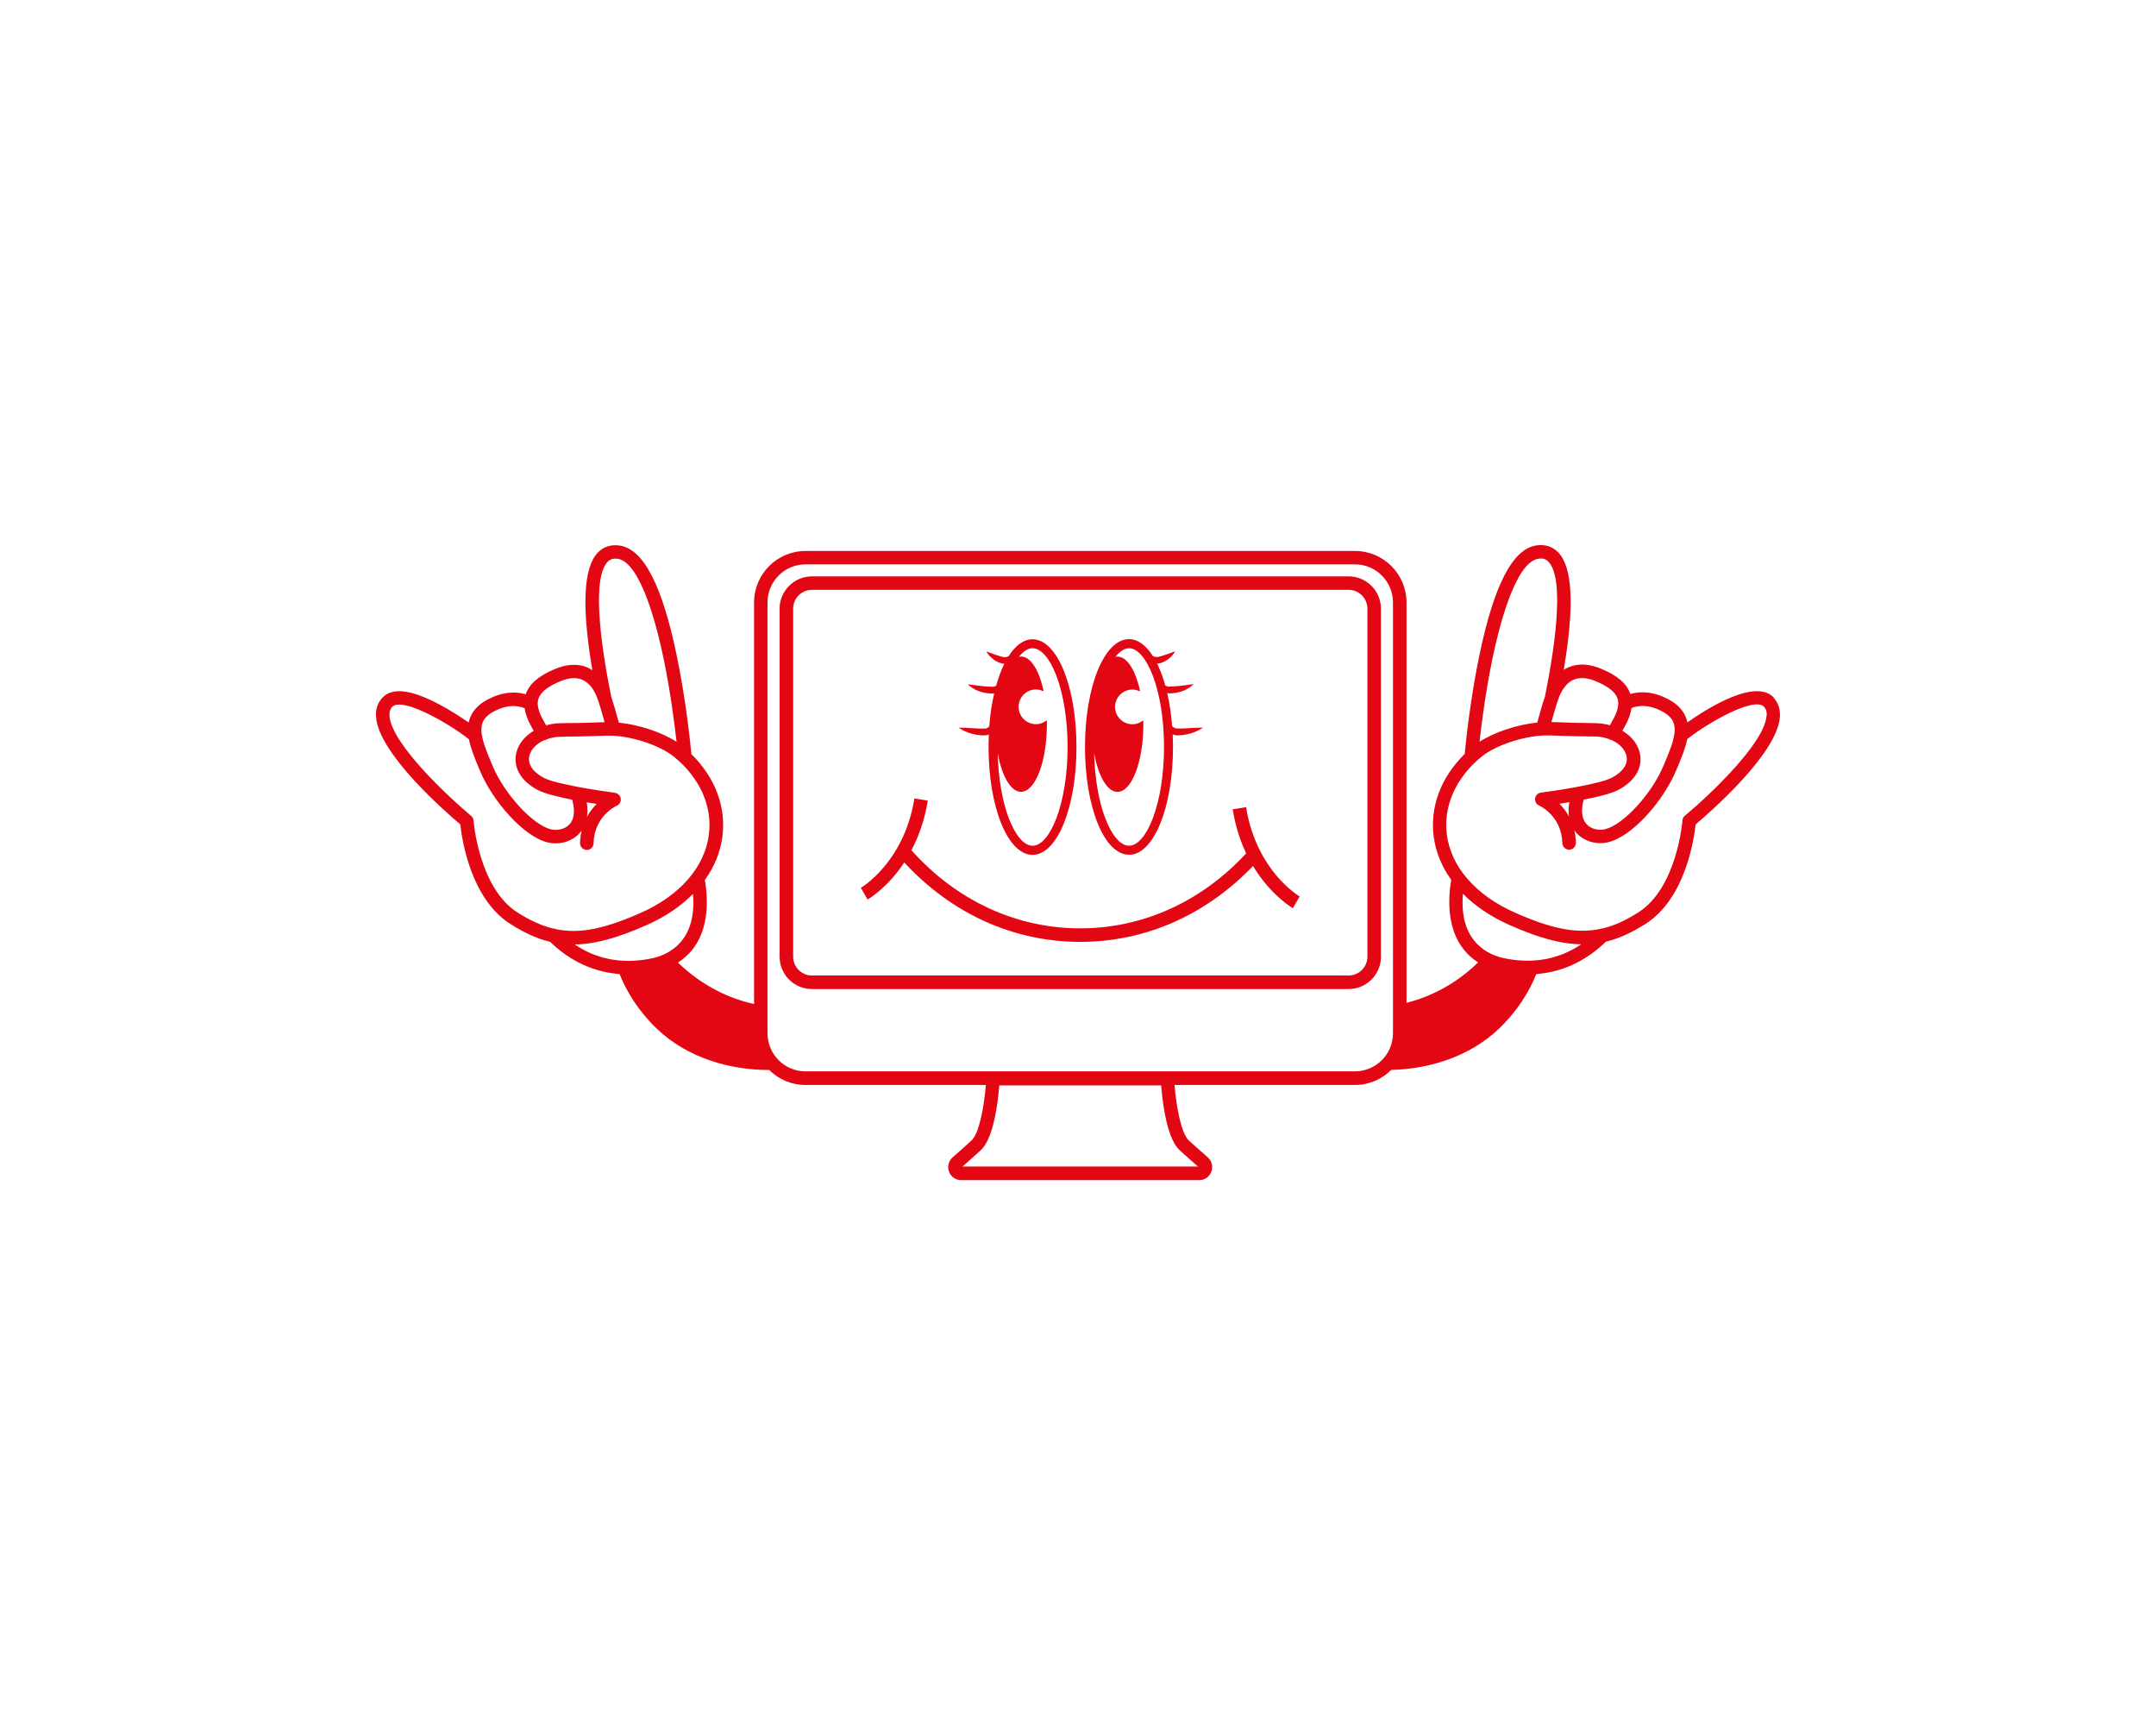 <?xml version="1.0" encoding="UTF-8"?>
<svg id="impresión" xmlns="http://www.w3.org/2000/svg" viewBox="0 0 283.46 226.77">
  <defs>
    <style>
      .cls-1 {
        fill: #e30613;
      }
    </style>
  </defs>
  <path class="cls-1" d="M148.44,112.37c3.24,0,5.78-6.22,5.78-14.17,0-.56-.02-1.11-.04-1.66.02,0,.03.02.05.03.35.13.76.1,1.13.07,1-.1,1.96-.42,2.8-.99-1.21-.02-2.32.17-3.51.11-.2-.03-.38-.14-.54-.29-.12-1.56-.34-3.03-.65-4.35.14.02.29.04.43.03,1.12-.04,2.25-.42,3.05-1.22-1.12.15-2.16.32-3.26.33-.18,0-.34-.05-.48-.16-.3-1.07-.66-2.03-1.06-2.86.95-.05,1.92-.83,2.38-1.62l-1.34.47c-.36.11-.81.3-1.16.28-.16,0-.3-.05-.44-.12-.9-1.41-1.98-2.23-3.15-2.23-3.24,0-5.78,6.22-5.78,14.17,0,7.94,2.54,14.17,5.78,14.17ZM143.85,98.99c.54,3.01,1.71,5.11,3.07,5.11,1.88,0,3.4-3.98,3.4-8.89,0-.18,0-.35-.01-.52-.39.32-.89.52-1.43.52-1.26,0-2.28-1.02-2.28-2.28,0-1.26,1.02-2.28,2.28-2.28.37,0,.71.1,1.02.25-.58-2.73-1.69-4.58-2.97-4.58-.1,0-.19.02-.29.04.58-.73,1.19-1.14,1.8-1.14,1.11,0,2.24,1.31,3.12,3.59.95,2.5,1.48,5.83,1.48,9.39,0,3.56-.53,6.89-1.48,9.39-.87,2.28-2.01,3.59-3.12,3.59-1.11,0-2.24-1.31-3.12-3.59-.88-2.31-1.39-5.34-1.47-8.6Z"/>
  <path class="cls-1" d="M129.54,95.77c-1.18.05-2.3-.13-3.51-.11.84.57,1.8.89,2.8.99.37.03.77.06,1.13-.07.02,0,.03-.02.05-.03-.02.54-.04,1.09-.04,1.66,0,7.94,2.54,14.17,5.78,14.17,3.24,0,5.78-6.22,5.78-14.17,0-7.94-2.54-14.17-5.78-14.17-1.17,0-2.25.82-3.15,2.23-.14.07-.28.11-.44.12-.35.02-.8-.17-1.16-.28l-1.34-.47c.47.78,1.43,1.57,2.38,1.62-.41.82-.76,1.79-1.06,2.86-.14.11-.29.17-.48.16-1.1,0-2.14-.18-3.26-.33.8.8,1.93,1.18,3.05,1.22.14,0,.28,0,.42-.02-.31,1.32-.53,2.78-.65,4.35-.15.15-.34.26-.54.29ZM135.76,85.22c1.11,0,2.24,1.31,3.12,3.59.95,2.5,1.48,5.83,1.48,9.39,0,3.56-.53,6.89-1.48,9.39-.87,2.28-2.01,3.59-3.12,3.59-1.11,0-2.24-1.31-3.12-3.59-.88-2.31-1.39-5.34-1.47-8.6.54,3.01,1.71,5.1,3.07,5.1,1.88,0,3.4-3.98,3.4-8.89,0-.18,0-.35-.01-.52-.39.32-.89.52-1.43.52-1.26,0-2.28-1.02-2.28-2.28,0-1.26,1.02-2.28,2.28-2.28.37,0,.71.1,1.02.25-.58-2.73-1.69-4.58-2.97-4.58-.1,0-.19.02-.29.04.58-.73,1.19-1.14,1.8-1.14Z"/>
  <path class="cls-1" d="M177.31,75.77h-70.56c-2.34,0-4.25,1.9-4.25,4.25v45.75c0,2.34,1.9,4.25,4.25,4.25h70.56c2.34,0,4.25-1.9,4.25-4.25v-45.75c0-2.34-1.9-4.25-4.25-4.25ZM179.78,80.02v45.75c0,1.36-1.11,2.47-2.47,2.47h-70.56c-1.36,0-2.47-1.11-2.47-2.48v-45.75c0-1.36,1.11-2.47,2.47-2.47h70.56c1.36,0,2.47,1.11,2.47,2.48Z"/>
  <path class="cls-1" d="M167.84,115.13c-1.45-1.72-3.32-4.67-4.01-9.02l-1.76.28c.36,2.26,1,4.17,1.77,5.79-5.88,6.36-13.58,9.86-21.82,9.86-8.42,0-16.27-3.65-22.19-10.27.93-1.76,1.73-3.91,2.15-6.52l-1.76-.28c-.69,4.35-2.56,7.3-4.01,9.02-1.58,1.87-3.01,2.72-3.03,2.72l.44.77.45.77c.16-.09,2.63-1.55,4.82-4.87,6.22,6.74,14.38,10.44,23.13,10.44,8.55,0,16.55-3.53,22.72-9.98,2.28,3.79,5.07,5.45,5.24,5.55l.89-1.54s-1.45-.86-3.03-2.72Z"/>
  <path class="cls-1" d="M233.25,91.75c-2.34-2.63-8.58,1.23-11.4,3.21-.31-1.48-1.37-2.6-3.25-3.39-1.46-.61-2.9-.72-4.25-.34-.47-1.37-1.68-2.42-3.83-3.31-1.6-.67-3.05-.74-4.3-.2-.22.09-.42.21-.63.34,1.42-8.38,1.18-13.45-.71-15.43-.74-.78-1.74-1.1-2.89-.93-3.13.48-5.58,5.23-7.51,14.54-1.19,5.75-1.78,11.48-1.91,12.88-3.12,3.06-4.6,6.95-4.07,10.89.27,2.02,1.06,3.93,2.3,5.65-.28,1.61-.53,4.34.37,6.85.62,1.73,1.7,3.08,3.17,4.01-3.07,2.96-6.36,4.54-9.42,5.31v-52.63c0-3.73-3.03-6.77-6.77-6.77h-72.24c-3.73,0-6.77,3.03-6.77,6.77v52.79c-3.22-.72-6.74-2.31-10.01-5.45,1.47-.93,2.55-2.28,3.17-4.01.9-2.51.66-5.24.37-6.85,1.24-1.72,2.03-3.63,2.3-5.65.53-3.94-.95-7.83-4.07-10.89-.13-1.41-.72-7.13-1.91-12.88-1.92-9.31-4.38-14.07-7.51-14.54-1.15-.17-2.15.15-2.89.93-1.89,1.99-2.13,7.06-.71,15.46-.21-.13-.41-.27-.63-.36-1.25-.53-2.7-.47-4.3.2-2.14.9-3.36,1.95-3.83,3.31-1.34-.37-2.79-.27-4.25.34-1.88.78-2.94,1.9-3.25,3.38-1.06-.73-2.53-1.69-4.08-2.49-3.66-1.9-6.06-2.13-7.32-.71-.59.67-.86,1.5-.78,2.49.36,4.81,9.12,12.45,11.08,14.11.19,1.85,1.32,9.72,6.56,13.07,1.82,1.16,3.52,1.95,5.26,2.37,2,1.95,5,3.91,9.12,4.23.92,2.33,2.54,4.93,4.86,7.15,4.13,3.97,9.82,5.47,14.81,5.46,1.22,1.22,2.91,1.97,4.77,1.97h23.71c-.2,2.62-.83,6.35-1.9,7.32-.82.74-1.64,1.48-2.46,2.19-.54.47-.73,1.21-.48,1.89.25.67.88,1.11,1.6,1.11h31.29c.72,0,1.35-.43,1.6-1.11.25-.67.07-1.41-.48-1.89-.81-.71-1.64-1.45-2.46-2.19-1.07-.98-1.69-4.7-1.9-7.32h23.71c1.87,0,3.56-.76,4.78-1.98,4.84-.11,10.25-1.66,14.22-5.47,2.31-2.22,3.93-4.8,4.85-7.13,4.13-.31,7.14-2.3,9.14-4.25,1.73-.42,3.44-1.21,5.25-2.36,5.24-3.35,6.36-11.21,6.56-13.06,1.96-1.66,10.72-9.3,11.08-14.11.07-.99-.19-1.83-.78-2.49ZM79.88,73.86c.35-.36.76-.48,1.34-.4,3.09.47,5.25,9.34,6.03,13.13.88,4.26,1.43,8.5,1.7,10.93-2-1.29-4.97-2.26-7.59-2.52-.41-1.53-.75-2.69-1.02-3.48v-.04c-1.13-5.58-2.69-15.28-.45-17.63ZM70.8,91.83c.29-.84,1.21-1.58,2.83-2.26,1.14-.48,2.12-.55,2.92-.21,1.04.44,1.63,1.51,1.95,2.34.24.62.58,1.73.99,3.24-2.49.09-4.39.13-5.64.13-.72,0-1.41.1-2.05.28-.12-.22-.24-.43-.36-.65-.68-1.19-.89-2.13-.64-2.88ZM63.29,95.89c0-.85.28-1.83,2.27-2.66,1.21-.51,2.35-.54,3.41-.14.11.77.41,1.6.93,2.5.09.16.18.32.27.48-1.15.69-1.99,1.68-2.28,2.86-.47,1.91.58,3.75,2.81,4.92.91.48,2.71.92,4.53,1.28.39,1.4.29,2.52-.34,3.22-.64.71-1.68.85-2.43.68-2.39-.56-6.13-4.62-7.7-8.36l-.07-.16c-.72-1.73-1.41-3.36-1.4-4.61ZM73.08,122.14c-.13-.06-.26-.09-.39-.08-1.53-.38-3.04-1.08-4.66-2.11-5.08-3.24-5.77-11.99-5.77-12.08-.02-.24-.13-.47-.32-.62-2.89-2.4-10.45-9.43-10.73-13.12-.04-.5.07-.88.33-1.18,1.28-1.43,7.51,2.16,10.11,4.23.25,1.25.81,2.6,1.39,4l.07.16c1.6,3.84,5.67,8.65,8.93,9.41.34.08.68.12,1.02.12,1.2,0,2.36-.48,3.14-1.34.09-.1.18-.21.27-.34-.12.5-.19,1.04-.21,1.63-.01.49.38.9.87.91.49.02.9-.38.91-.87.08-3.56,2.93-4.89,3.05-4.94.37-.16.58-.54.52-.94-.06-.4-.37-.7-.77-.76-2.07-.27-7.77-1.14-9.33-1.96-1.48-.78-2.17-1.84-1.91-2.92.19-.76.85-1.53,1.89-2.01.11-.01.22-.04.32-.09.02-.01.04-.04.06-.05.57-.21,1.23-.34,1.97-.34,1.3,0,3.28-.05,5.88-.14,2.86-.11,6.96,1.18,8.93,2.8,3.39,2.78,5.05,6.52,4.54,10.28-.56,4.2-3.79,7.91-8.85,10.17-4.76,2.12-8.1,2.85-11.28,2.18ZM77.18,107.36c.08-.54.08-1.16-.04-1.89.46.08.9.15,1.31.21-.44.44-.89,1-1.27,1.68ZM85.82,125.96c-4.46.97-7.85-.17-10.26-1.8,2.74-.04,5.75-.9,9.52-2.58,2.41-1.07,4.44-2.46,6.03-4.07.55,6.4-3.43,8.04-5.3,8.45ZM157.48,153.35h-30.93c.78-.68,1.57-1.39,2.35-2.1.96-.87,1.65-2.69,2.12-5.56.19-1.18.3-2.28.36-3h21.28c.06.72.17,1.82.36,3,.47,2.87,1.16,4.69,2.12,5.56.78.71,1.57,1.41,2.35,2.09ZM178.14,140.84h-72.24c-2.75,0-4.99-2.24-4.99-5v-56.66c0-2.75,2.24-4.99,5-4.99h72.24c2.75,0,4.99,2.24,4.99,5v56.66c0,2.75-2.24,4.99-5,4.99ZM214.5,93.07c1.05-.39,2.19-.36,3.41.15,1.98.83,2.26,1.81,2.27,2.66.01,1.24-.67,2.88-1.4,4.61l-.07.16c-1.56,3.74-5.3,7.8-7.7,8.36-.75.18-1.79.03-2.43-.68-.63-.7-.75-1.81-.36-3.21,1.83-.36,3.64-.8,4.55-1.28,2.23-1.17,3.28-3.01,2.81-4.92-.29-1.17-1.13-2.17-2.28-2.86.09-.16.17-.32.27-.48.52-.9.82-1.73.93-2.5ZM206.91,89.35c.8-.34,1.78-.27,2.92.21,1.62.68,2.55,1.42,2.83,2.26.25.74.04,1.68-.64,2.87-.13.22-.24.43-.36.65-.64-.18-1.34-.28-2.05-.28-1.25,0-3.15-.05-5.64-.14.41-1.5.75-2.62.99-3.24.32-.82.91-1.9,1.95-2.34ZM196.22,86.58c.78-3.79,2.94-12.66,6.03-13.13.58-.09.99.03,1.34.4,2.24,2.35.68,12.05-.45,17.63v.05c-.28.79-.62,1.94-1.03,3.46-2.62.26-5.59,1.24-7.59,2.52.27-2.43.82-6.67,1.7-10.93ZM197.64,125.94c-1.87-.41-5.85-2.05-5.3-8.45,1.59,1.61,3.63,2.99,6.03,4.07,3.78,1.69,6.78,2.54,9.52,2.58-2.41,1.63-5.8,2.77-10.26,1.8ZM232.25,94.12c-.28,3.69-7.84,10.72-10.73,13.11-.19.15-.3.38-.32.62,0,.09-.7,8.83-5.78,12.08-1.62,1.03-3.12,1.74-4.66,2.11-.14,0-.27.02-.4.08-3.17.66-6.51-.06-11.28-2.19-5.06-2.26-8.29-5.96-8.85-10.17-.5-3.75,1.15-7.5,4.55-10.28,1.98-1.62,6.08-2.9,8.93-2.8,2.6.09,4.58.14,5.88.14.75,0,1.4.13,1.97.34.02.01.04.04.06.05.08.04.17.05.26.07,1.07.48,1.76,1.26,1.95,2.04.27,1.08-.43,2.14-1.91,2.92-1.57.82-7.27,1.7-9.33,1.96-.39.05-.7.36-.76.75-.06.39.15.78.52.94.12.05,2.97,1.38,3.06,4.94.01.49.42.88.91.87.49-.01.88-.42.87-.91-.01-.59-.09-1.13-.2-1.63.09.13.18.24.27.34.77.86,1.94,1.34,3.14,1.34.34,0,.68-.04,1.02-.12,3.27-.76,7.33-5.57,8.94-9.41l.07-.16c.59-1.4,1.15-2.74,1.4-3.99,2.6-2.07,8.83-5.67,10.11-4.23.27.3.37.67.33,1.18ZM206.33,105.45c-.12.73-.12,1.36-.04,1.89-.38-.68-.82-1.24-1.27-1.68.4-.06.85-.14,1.31-.21Z"/>
</svg>